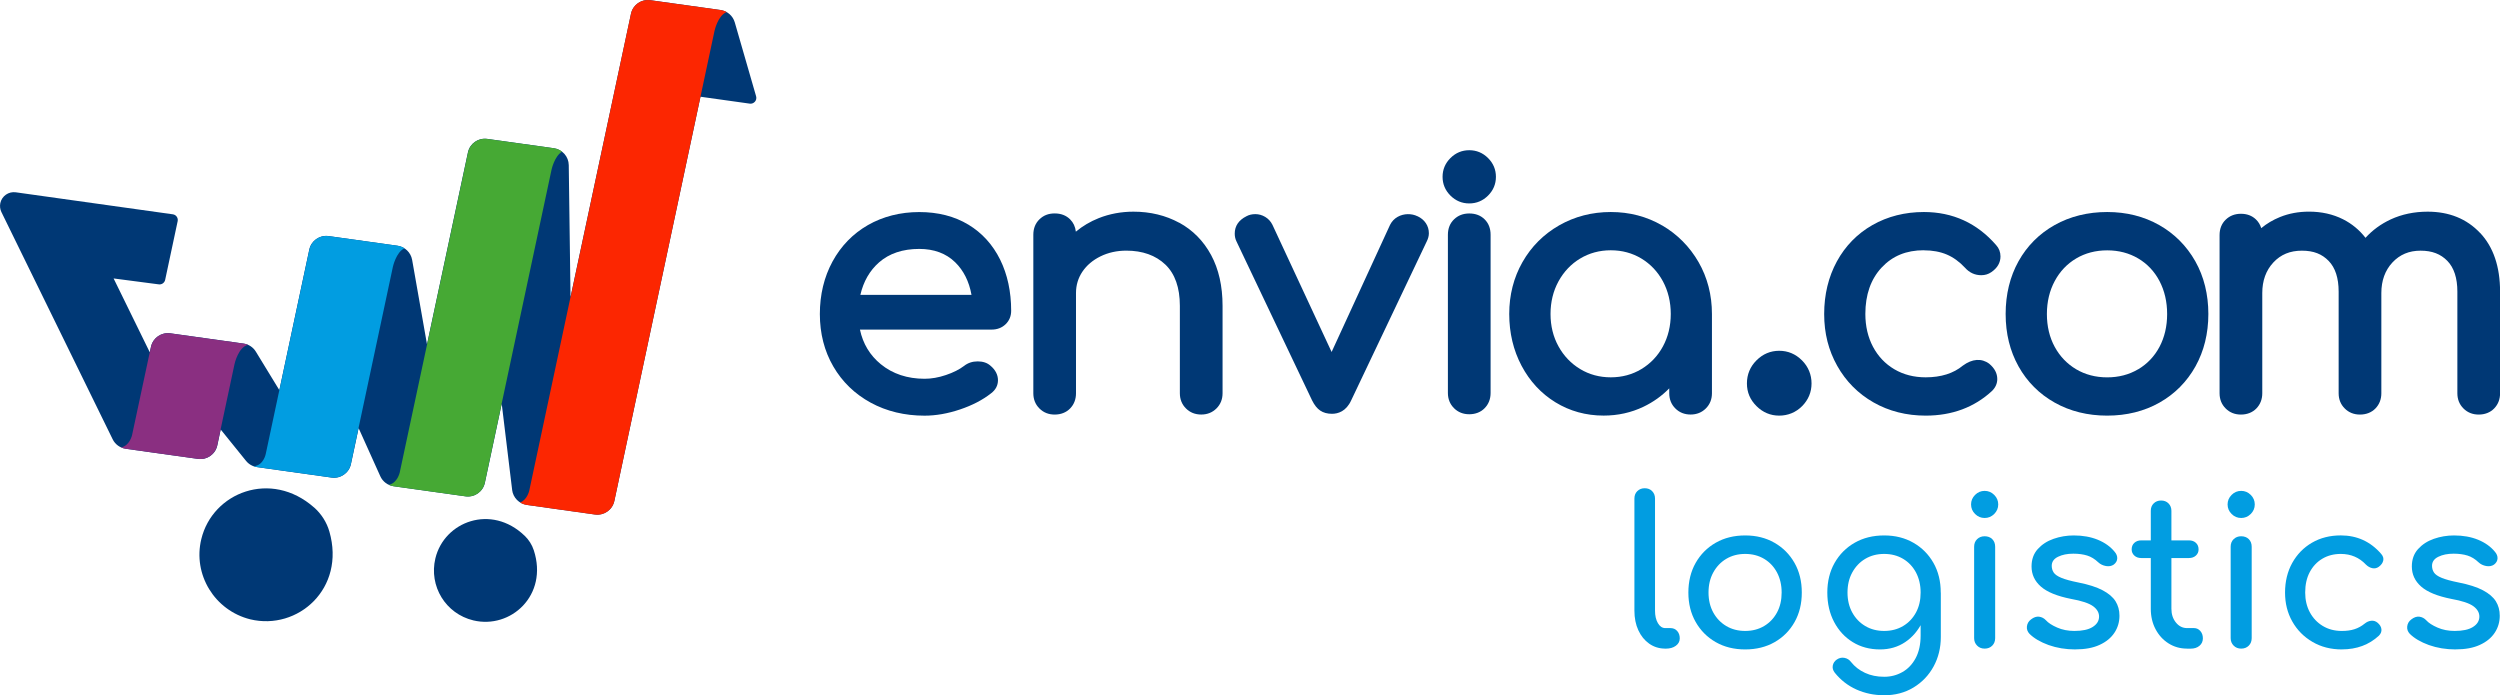 <svg width="356" height="99" viewBox="0 0 356 99" fill="none" xmlns="http://www.w3.org/2000/svg">
<g clip-path="url(#clip0_862_11332)">
<path d="M137.884 31.982C135.924 30.799 133.577 30.197 130.899 30.197C128.22 30.197 125.738 30.824 123.592 32.052C121.446 33.285 119.752 35.035 118.551 37.24C117.355 39.441 116.747 41.957 116.747 44.719C116.747 47.481 117.39 49.997 118.662 52.183C119.933 54.373 121.727 56.108 123.989 57.341C126.245 58.569 128.828 59.191 131.663 59.191C133.261 59.191 134.959 58.895 136.703 58.308C138.452 57.722 139.94 56.945 141.121 56.013C141.779 55.521 142.111 54.89 142.111 54.138C142.111 53.386 141.749 52.664 141.05 52.083C140.593 51.672 139.98 51.461 139.226 51.461C138.472 51.461 137.824 51.681 137.281 52.108C136.613 52.614 135.743 53.055 134.693 53.406C133.648 53.762 132.628 53.937 131.663 53.937C129.21 53.937 127.11 53.24 125.426 51.862C123.878 50.599 122.878 48.94 122.456 46.934H141.206C142 46.934 142.668 46.679 143.191 46.178C143.719 45.671 143.99 45.025 143.99 44.258C143.99 41.536 143.463 39.085 142.422 36.974C141.372 34.849 139.849 33.165 137.889 31.982H137.884ZM130.899 35.446C132.999 35.446 134.723 36.082 136.015 37.345C137.216 38.518 138 40.077 138.342 41.992H122.516C122.954 40.087 123.848 38.528 125.18 37.36C126.627 36.092 128.552 35.446 130.899 35.446Z" fill="#003875"/>
<path d="M167.912 31.716C165.992 30.673 163.801 30.142 161.404 30.142C159.665 30.142 158.002 30.452 156.469 31.059C155.258 31.54 154.162 32.187 153.202 32.989C153.122 32.287 152.85 31.701 152.383 31.234C151.825 30.678 151.086 30.392 150.187 30.392C149.287 30.392 148.599 30.673 148.021 31.229C147.443 31.786 147.146 32.528 147.146 33.425V56.002C147.146 56.864 147.438 57.596 148.016 58.167C148.589 58.744 149.323 59.035 150.187 59.035C151.051 59.035 151.83 58.744 152.388 58.162C152.941 57.591 153.222 56.864 153.222 56.002V41.726C153.222 40.608 153.529 39.585 154.137 38.683C154.75 37.776 155.614 37.044 156.705 36.508C157.806 35.966 159.047 35.691 160.389 35.691C162.695 35.691 164.56 36.357 165.942 37.671C167.314 38.979 168.012 40.954 168.012 43.545V55.997C168.012 56.859 168.304 57.591 168.882 58.162C169.455 58.739 170.188 59.03 171.053 59.03C171.917 59.03 172.646 58.739 173.224 58.162C173.802 57.586 174.093 56.859 174.093 55.997V43.545C174.093 40.753 173.545 38.322 172.465 36.322C171.379 34.312 169.852 32.763 167.922 31.711L167.912 31.716Z" fill="#003875"/>
<path d="M201.843 30.793C201.039 30.392 199.918 30.372 199.019 30.883C198.551 31.149 198.195 31.525 197.943 32.021L189.621 50.122L181.193 32.006C180.952 31.525 180.605 31.149 180.158 30.883C179.716 30.622 179.249 30.492 178.761 30.492C178.274 30.492 177.846 30.598 177.495 30.793C176.389 31.344 175.826 32.181 175.826 33.269C175.826 33.675 175.912 34.051 176.072 34.372L186.837 57.009C187.179 57.696 187.561 58.172 188.003 58.468C188.45 58.774 189.013 58.924 189.676 58.924C190.526 58.924 191.692 58.588 192.415 56.999L203.17 34.377C203.371 33.981 203.471 33.59 203.471 33.214C203.471 32.688 203.326 32.202 203.039 31.775C202.758 31.354 202.356 31.023 201.843 30.783V30.793Z" fill="#003875"/>
<path d="M209.221 30.398C208.357 30.398 207.633 30.678 207.055 31.235C206.477 31.791 206.181 32.533 206.181 33.43V55.957C206.181 56.819 206.472 57.546 207.05 58.123C207.623 58.699 208.357 58.99 209.221 58.99C210.085 58.99 210.864 58.699 211.422 58.117C211.975 57.546 212.261 56.819 212.261 55.957V33.43C212.261 32.538 211.98 31.801 211.417 31.24C210.859 30.683 210.121 30.398 209.221 30.398Z" fill="#003875"/>
<path d="M209.221 21.39C208.186 21.39 207.286 21.766 206.543 22.508C205.799 23.249 205.422 24.147 205.422 25.179C205.422 26.212 205.799 27.109 206.543 27.851C207.286 28.593 208.186 28.969 209.221 28.969C210.256 28.969 211.156 28.593 211.9 27.851C212.643 27.109 213.02 26.212 213.02 25.179C213.02 24.147 212.643 23.249 211.9 22.508C211.156 21.766 210.256 21.39 209.221 21.39Z" fill="#003875"/>
<path d="M236.68 32.101C234.504 30.833 232.047 30.191 229.373 30.191C226.7 30.191 224.227 30.833 222.016 32.096C219.805 33.364 218.051 35.124 216.8 37.324C215.548 39.525 214.915 42.011 214.915 44.708C214.915 47.405 215.503 49.881 216.669 52.082C217.835 54.287 219.458 56.037 221.498 57.29C223.539 58.543 225.85 59.18 228.358 59.18C230.378 59.18 232.288 58.758 234.032 57.921C235.414 57.26 236.645 56.383 237.701 55.3V55.997C237.701 56.859 237.992 57.591 238.57 58.162C239.143 58.739 239.877 59.029 240.741 59.029C241.605 59.029 242.334 58.739 242.912 58.162C243.49 57.586 243.781 56.859 243.781 55.997V44.708C243.781 42.011 243.138 39.525 241.872 37.319C240.6 35.119 238.856 33.359 236.685 32.096L236.68 32.101ZM225.016 36.818C226.308 36.036 227.775 35.64 229.378 35.64C230.981 35.64 232.444 36.036 233.74 36.818C235.032 37.6 236.062 38.693 236.801 40.061C237.54 41.44 237.917 43.004 237.917 44.708C237.917 46.412 237.54 47.966 236.801 49.33C236.067 50.688 235.037 51.771 233.74 52.553C232.449 53.335 230.981 53.731 229.378 53.731C227.775 53.731 226.308 53.335 225.016 52.553C223.72 51.771 222.679 50.683 221.931 49.325C221.177 47.966 220.795 46.412 220.795 44.708C220.795 43.004 221.177 41.44 221.931 40.061C222.684 38.688 223.72 37.595 225.016 36.813V36.818Z" fill="#003875"/>
<path d="M253.36 49.952C252.119 49.952 251.028 50.408 250.124 51.316C249.219 52.218 248.762 53.326 248.762 54.599C248.762 55.872 249.219 56.925 250.124 57.827C251.028 58.729 252.119 59.185 253.36 59.185C254.601 59.185 255.742 58.724 256.632 57.822C257.516 56.92 257.963 55.837 257.963 54.599C257.963 53.361 257.506 52.218 256.601 51.316C255.697 50.413 254.606 49.952 253.365 49.952H253.36Z" fill="#003875"/>
<path d="M273.964 35.645C275.18 35.645 276.275 35.846 277.215 36.242C278.15 36.638 279.029 37.274 279.818 38.126C280.447 38.833 281.226 39.189 282.135 39.189C282.668 39.189 283.145 39.044 283.557 38.758C284.427 38.166 284.869 37.41 284.869 36.512C284.869 35.896 284.658 35.349 284.251 34.903C281.537 31.775 278.075 30.191 273.964 30.191C271.26 30.191 268.793 30.818 266.637 32.046C264.476 33.279 262.772 35.024 261.566 37.234C260.37 39.435 259.762 41.951 259.762 44.713C259.762 47.475 260.385 49.896 261.621 52.097C262.857 54.302 264.596 56.052 266.792 57.305C268.983 58.553 271.481 59.185 274.22 59.185C277.974 59.185 281.15 58.002 283.673 55.661C284.165 55.169 284.412 54.603 284.412 53.977C284.412 53.169 284.035 52.438 283.266 51.796C282.185 50.989 280.849 51.079 279.512 52.062C278.18 53.169 276.401 53.731 274.215 53.731C272.547 53.731 271.044 53.345 269.747 52.578C268.456 51.816 267.436 50.738 266.717 49.385C265.993 48.021 265.626 46.447 265.626 44.708C265.626 41.971 266.405 39.745 267.943 38.101C269.491 36.442 271.461 35.635 273.959 35.635L273.964 35.645Z" fill="#003875"/>
<path d="M307.464 32.046C305.288 30.813 302.801 30.191 300.062 30.191C297.323 30.191 294.775 30.813 292.584 32.046C290.388 33.279 288.654 35.019 287.438 37.204C286.222 39.385 285.604 41.911 285.604 44.713C285.604 47.515 286.222 49.986 287.438 52.172C288.659 54.362 290.388 56.097 292.584 57.33C294.775 58.563 297.288 59.185 300.062 59.185C302.836 59.185 305.344 58.558 307.515 57.33C309.691 56.097 311.414 54.362 312.636 52.172C313.852 49.986 314.47 47.48 314.47 44.713C314.47 41.946 313.847 39.39 312.61 37.204C311.374 35.019 309.645 33.284 307.469 32.046H307.464ZM304.474 52.583C303.183 53.35 301.695 53.736 300.062 53.736C298.429 53.736 296.941 53.35 295.644 52.583C294.353 51.816 293.323 50.743 292.589 49.39C291.85 48.032 291.478 46.458 291.478 44.718C291.478 42.979 291.855 41.395 292.594 40.021C293.328 38.648 294.358 37.565 295.649 36.803C296.941 36.036 298.429 35.65 300.067 35.65C301.705 35.65 303.188 36.036 304.479 36.803C305.771 37.565 306.791 38.648 307.51 40.016C308.233 41.395 308.6 42.979 308.6 44.718C308.6 46.458 308.233 48.032 307.51 49.395C306.791 50.748 305.771 51.821 304.479 52.588L304.474 52.583Z" fill="#003875"/>
<path d="M353.16 33.169C351.271 31.159 348.758 30.142 345.703 30.142C343.783 30.142 342.014 30.513 340.436 31.244C339.039 31.896 337.838 32.773 336.848 33.866C335.983 32.748 334.908 31.861 333.647 31.224C332.219 30.503 330.586 30.137 328.802 30.137C327.329 30.137 325.942 30.392 324.676 30.904C323.681 31.305 322.786 31.836 322.002 32.488C321.857 32.011 321.605 31.595 321.249 31.25C320.691 30.713 319.972 30.442 319.108 30.442C318.243 30.442 317.52 30.723 316.942 31.28C316.364 31.836 316.067 32.578 316.067 33.475V56.002C316.067 56.864 316.359 57.596 316.937 58.167C317.51 58.744 318.243 59.035 319.108 59.035C319.972 59.035 320.751 58.744 321.309 58.163C321.862 57.591 322.148 56.864 322.148 56.002V41.726C322.148 39.962 322.681 38.498 323.726 37.375C324.782 36.242 326.108 35.696 327.787 35.696C329.465 35.696 330.646 36.172 331.601 37.154C332.546 38.127 333.023 39.596 333.023 41.526V56.002C333.023 56.864 333.315 57.596 333.893 58.167C334.466 58.744 335.199 59.035 336.064 59.035C336.928 59.035 337.707 58.744 338.265 58.163C338.818 57.591 339.104 56.864 339.104 56.002V41.726C339.104 39.962 339.637 38.498 340.682 37.375C341.738 36.247 343.049 35.696 344.693 35.696C346.336 35.696 347.552 36.172 348.507 37.154C349.452 38.127 349.929 39.596 349.929 41.526V56.002C349.929 56.864 350.221 57.596 350.798 58.167C351.371 58.744 352.105 59.035 352.969 59.035C353.834 59.035 354.613 58.744 355.171 58.163C355.723 57.591 356.01 56.864 356.01 56.002V41.526C356.01 37.981 355.055 35.169 353.171 33.169H353.16Z" fill="#003875"/>
<path d="M72.93 69.761C72.463 65.917 71.447 57.511 71.447 57.505L69.05 68.749C68.779 70.017 67.573 70.859 66.291 70.679L56.064 69.245C55.225 69.125 54.501 68.588 54.155 67.817L51.069 60.969C51.069 60.969 50.441 63.912 49.978 66.077C49.707 67.345 48.501 68.187 47.219 68.007L36.611 66.518C35.988 66.433 35.425 66.112 35.033 65.626L31.43 61.165L30.952 63.415C30.681 64.684 29.475 65.526 28.193 65.345L17.916 63.907C17.102 63.791 16.398 63.285 16.041 62.548L0.201 30.197C0.01 29.8 -0.045 29.354 0.045 28.923C0.261 27.911 1.226 27.239 2.252 27.384L24.61 30.517C25.082 30.582 25.399 31.034 25.298 31.5L23.519 39.851C23.429 40.272 23.032 40.553 22.605 40.492L16.177 39.65L21.328 50.162L21.494 49.39C21.765 48.122 22.972 47.28 24.253 47.46L34.671 48.919C35.405 49.019 36.053 49.445 36.435 50.077L39.777 55.55L44.038 35.545C44.31 34.277 45.516 33.435 46.797 33.615L56.597 34.989C57.657 35.139 58.502 35.951 58.688 37.004L60.803 49.024L66.628 21.705C66.899 20.437 68.105 19.595 69.387 19.775L78.865 21.104C80.071 21.274 80.976 22.297 80.991 23.51L81.242 42.287L89.851 1.955C90.122 0.687 91.328 -0.155 92.61 0.025L102.6 1.424C103.565 1.559 104.359 2.246 104.631 3.183L107.671 13.715C107.837 14.286 107.354 14.838 106.766 14.758L99.751 13.775L87.484 71.335C87.212 72.604 86.006 73.446 84.72 73.265L75.036 71.902C73.925 71.746 73.061 70.869 72.925 69.756L72.93 69.761Z" fill="#003875"/>
<path d="M30.932 63.41L33.394 51.856C33.394 51.856 33.917 49.414 35.324 49.109C35.148 49.033 34.962 48.978 34.771 48.943C33.022 48.698 24.253 47.469 24.253 47.469C23.856 47.414 23.464 47.455 23.107 47.58C22.313 47.855 21.69 48.527 21.504 49.394L21.338 50.166L21.328 50.151L18.81 61.941C18.81 61.941 18.494 63.46 17.242 63.711C17.453 63.806 17.674 63.871 17.906 63.906L28.183 65.345C28.504 65.39 28.816 65.37 29.112 65.299C30.002 65.079 30.726 64.367 30.932 63.42V63.41Z" fill="#8A2F81"/>
<path d="M49.963 66.077L55.943 38.016C55.943 38.016 56.396 35.906 57.597 35.354C57.31 35.174 56.984 35.043 56.632 34.993L46.802 33.62C46.48 33.575 46.164 33.595 45.867 33.665C44.978 33.891 44.254 34.597 44.053 35.545L39.791 55.55L39.782 55.535C38.952 59.425 37.852 64.598 37.852 64.598C37.852 64.598 37.565 66.272 36.128 66.393C36.284 66.448 36.444 66.488 36.61 66.513L47.219 68.002C47.616 68.057 48.008 68.017 48.365 67.891C49.154 67.616 49.782 66.944 49.968 66.077H49.963Z" fill="#019DE1"/>
<path d="M69.034 68.754L78.538 24.166C78.538 24.166 78.95 22.236 80.04 21.594C79.719 21.349 79.332 21.178 78.904 21.113L69.396 19.785C69.075 19.74 68.758 19.76 68.462 19.83C67.572 20.055 66.848 20.762 66.647 21.71L60.823 49.029V49.004L56.923 67.28C56.923 67.28 56.601 68.784 55.37 69.039C55.586 69.139 55.817 69.21 56.059 69.245L66.285 70.678C66.607 70.724 66.924 70.703 67.22 70.633C68.11 70.408 68.833 69.701 69.034 68.754Z" fill="#46A934"/>
<path d="M84.719 73.265C86.006 73.445 87.212 72.603 87.483 71.335L100.137 11.945L101.746 4.401C101.746 4.401 102.218 2.19 103.479 1.719C103.253 1.589 103.002 1.494 102.736 1.444L92.599 0.03C92.278 -0.015 91.961 0.005 91.665 0.075C90.775 0.301 90.051 1.007 89.85 1.955L81.257 42.297V42.227L75.367 69.866C75.367 69.866 75.091 71.165 74.07 71.556C74.357 71.736 74.683 71.856 75.04 71.906L84.724 73.27L84.719 73.265Z" fill="#FC2601"/>
<path fill-rule="evenodd" clip-rule="evenodd" d="M44.722 72.263C38.591 66.854 30.269 70.117 28.666 76.769C27.439 81.802 30.55 86.925 35.641 88.193C42.4 89.817 49.24 83.817 46.903 75.691C46.521 74.363 45.757 73.175 44.722 72.258V72.263Z" fill="#003875"/>
<path fill-rule="evenodd" clip-rule="evenodd" d="M74.704 76.288C69.955 71.721 63.266 74.263 61.999 79.506C61.05 83.476 63.467 87.401 67.402 88.343C72.709 89.617 78.101 84.784 76.016 78.368C75.759 77.576 75.302 76.859 74.704 76.283V76.288Z" fill="#003875"/>
<path d="M237.138 92.363C236.278 92.363 235.514 92.127 234.851 91.661C234.188 91.195 233.67 90.553 233.298 89.746C232.926 88.939 232.74 88.007 232.74 86.954V70.989C232.74 70.563 232.876 70.207 233.152 69.936C233.429 69.666 233.775 69.525 234.208 69.525C234.64 69.525 234.992 69.661 235.263 69.936C235.534 70.212 235.675 70.563 235.675 70.989V86.954C235.675 87.676 235.811 88.273 236.087 88.739C236.359 89.205 236.71 89.441 237.143 89.441H237.876C238.268 89.441 238.585 89.576 238.831 89.852C239.077 90.127 239.198 90.478 239.198 90.904C239.198 91.331 239.012 91.686 238.64 91.957C238.268 92.233 237.791 92.368 237.203 92.368H237.143L237.138 92.363Z" fill="#019DE1"/>
<path d="M248.515 92.478C246.932 92.478 245.535 92.132 244.324 91.44C243.112 90.749 242.158 89.791 241.464 88.573C240.771 87.355 240.424 85.957 240.424 84.378C240.424 82.799 240.771 81.37 241.464 80.152C242.158 78.934 243.112 77.976 244.324 77.285C245.535 76.593 246.932 76.247 248.515 76.247C250.098 76.247 251.465 76.593 252.676 77.285C253.887 77.976 254.842 78.934 255.535 80.152C256.229 81.37 256.576 82.779 256.576 84.378C256.576 85.977 256.234 87.355 255.551 88.573C254.867 89.791 253.917 90.749 252.706 91.44C251.495 92.132 250.098 92.478 248.515 92.478ZM248.515 89.846C249.53 89.846 250.43 89.611 251.214 89.145C251.998 88.678 252.606 88.032 253.048 87.215C253.49 86.398 253.706 85.45 253.706 84.378C253.706 83.305 253.485 82.358 253.048 81.525C252.606 80.698 251.998 80.047 251.214 79.581C250.43 79.114 249.53 78.879 248.515 78.879C247.5 78.879 246.6 79.114 245.816 79.581C245.032 80.047 244.419 80.698 243.967 81.525C243.514 82.353 243.293 83.305 243.293 84.378C243.293 85.45 243.52 86.398 243.967 87.215C244.414 88.032 245.032 88.678 245.816 89.145C246.6 89.611 247.495 89.846 248.515 89.846Z" fill="#019DE1"/>
<path d="M267.718 92.478C266.251 92.478 264.959 92.132 263.833 91.44C262.708 90.749 261.823 89.791 261.18 88.573C260.537 87.355 260.21 85.957 260.21 84.378C260.21 82.799 260.557 81.37 261.25 80.152C261.944 78.934 262.899 77.976 264.11 77.285C265.321 76.593 266.718 76.247 268.301 76.247C269.884 76.247 271.251 76.593 272.462 77.285C273.673 77.976 274.628 78.934 275.322 80.152C276.015 81.37 276.362 82.779 276.362 84.378H274.633C274.633 85.957 274.337 87.355 273.739 88.573C273.141 89.791 272.326 90.749 271.291 91.44C270.256 92.132 269.065 92.478 267.713 92.478H267.718ZM268.246 98.999C266.859 98.999 265.557 98.724 264.346 98.183C263.135 97.636 262.11 96.839 261.265 95.786C261.009 95.456 260.919 95.115 260.989 94.764C261.059 94.413 261.25 94.132 261.562 93.917C261.914 93.681 262.28 93.606 262.662 93.681C263.044 93.756 263.351 93.952 263.587 94.268C264.115 94.929 264.778 95.445 265.582 95.817C266.381 96.187 267.291 96.373 268.311 96.373C269.251 96.373 270.115 96.147 270.904 95.701C271.698 95.25 272.326 94.588 272.794 93.711C273.261 92.834 273.497 91.761 273.497 90.493V86.343L274.467 83.771L276.372 84.388V90.704C276.372 92.243 276.03 93.641 275.347 94.899C274.663 96.157 273.708 97.155 272.487 97.897C271.266 98.639 269.854 99.01 268.251 99.01L268.246 98.999ZM268.306 89.846C269.321 89.846 270.221 89.611 271.005 89.145C271.789 88.678 272.397 88.032 272.839 87.215C273.281 86.398 273.497 85.45 273.497 84.378C273.497 83.305 273.276 82.358 272.839 81.525C272.397 80.698 271.789 80.047 271.005 79.581C270.221 79.114 269.321 78.879 268.306 78.879C267.291 78.879 266.391 79.114 265.607 79.581C264.823 80.047 264.21 80.698 263.758 81.525C263.306 82.353 263.085 83.305 263.085 84.378C263.085 85.45 263.311 86.398 263.758 87.215C264.205 88.032 264.823 88.678 265.607 89.145C266.391 89.611 267.286 89.846 268.306 89.846Z" fill="#019DE1"/>
<path d="M282.614 73.761C282.086 73.761 281.634 73.571 281.252 73.19C280.87 72.809 280.679 72.358 280.679 71.831C280.679 71.305 280.87 70.854 281.252 70.473C281.634 70.092 282.086 69.901 282.614 69.901C283.141 69.901 283.593 70.092 283.975 70.473C284.357 70.854 284.548 71.305 284.548 71.831C284.548 72.358 284.357 72.809 283.975 73.19C283.593 73.571 283.141 73.761 282.614 73.761ZM282.614 92.363C282.181 92.363 281.825 92.223 281.543 91.937C281.262 91.656 281.116 91.3 281.116 90.869V77.856C281.116 77.41 281.257 77.049 281.543 76.774C281.825 76.503 282.181 76.363 282.614 76.363C283.046 76.363 283.423 76.498 283.699 76.774C283.97 77.049 284.111 77.405 284.111 77.856V90.869C284.111 91.3 283.975 91.656 283.699 91.937C283.423 92.218 283.066 92.363 282.614 92.363Z" fill="#019DE1"/>
<path d="M295.514 92.478C294.147 92.478 292.88 92.267 291.714 91.852C290.554 91.43 289.649 90.899 289.001 90.257C288.709 89.947 288.584 89.591 288.634 89.19C288.684 88.789 288.875 88.463 289.207 88.212C289.599 87.901 289.986 87.771 290.363 87.816C290.745 87.866 291.071 88.037 291.343 88.328C291.674 88.698 292.207 89.044 292.941 89.365C293.674 89.686 294.489 89.846 295.388 89.846C296.524 89.846 297.388 89.661 297.981 89.29C298.579 88.919 298.886 88.443 298.906 87.856C298.926 87.27 298.645 86.764 298.072 86.338C297.494 85.906 296.443 85.556 294.921 85.285C292.946 84.894 291.513 84.312 290.624 83.531C289.734 82.749 289.292 81.796 289.292 80.663C289.292 79.671 289.584 78.844 290.172 78.192C290.76 77.54 291.508 77.049 292.428 76.728C293.348 76.407 294.303 76.247 295.303 76.247C296.594 76.247 297.735 76.453 298.735 76.864C299.73 77.275 300.524 77.841 301.112 78.558C301.383 78.869 301.514 79.195 301.494 79.535C301.474 79.876 301.308 80.162 300.997 80.398C300.685 80.613 300.313 80.678 299.881 80.603C299.449 80.523 299.087 80.347 298.795 80.077C298.308 79.611 297.78 79.285 297.212 79.109C296.644 78.934 295.991 78.844 295.247 78.844C294.388 78.844 293.659 78.989 293.061 79.285C292.463 79.576 292.167 80.007 292.167 80.573C292.167 80.924 292.257 81.24 292.443 81.525C292.629 81.806 292.996 82.062 293.544 82.287C294.091 82.513 294.891 82.734 295.946 82.944C297.413 83.235 298.569 83.606 299.419 84.057C300.268 84.508 300.881 85.029 301.253 85.621C301.625 86.217 301.811 86.904 301.811 87.681C301.811 88.578 301.569 89.385 301.092 90.107C300.615 90.829 299.911 91.405 298.981 91.831C298.052 92.263 296.896 92.473 295.509 92.473L295.514 92.478Z" fill="#019DE1"/>
<path d="M304.926 79.465C304.514 79.465 304.182 79.35 303.931 79.114C303.674 78.879 303.549 78.588 303.549 78.237C303.549 77.846 303.674 77.535 303.931 77.3C304.187 77.064 304.519 76.949 304.926 76.949H311.7C312.112 76.949 312.444 77.064 312.695 77.3C312.951 77.535 313.077 77.846 313.077 78.237C313.077 78.588 312.951 78.879 312.695 79.114C312.439 79.35 312.107 79.465 311.7 79.465H304.926ZM311.434 92.363C310.454 92.363 309.574 92.112 308.795 91.616C308.011 91.12 307.398 90.443 306.946 89.586C306.494 88.728 306.273 87.761 306.273 86.688V72.738C306.273 72.307 306.408 71.956 306.685 71.685C306.956 71.415 307.308 71.274 307.74 71.274C308.172 71.274 308.524 71.41 308.795 71.685C309.067 71.961 309.208 72.312 309.208 72.738V86.688C309.208 87.47 309.424 88.122 309.851 88.648C310.278 89.175 310.811 89.44 311.434 89.44H312.429C312.781 89.44 313.077 89.576 313.323 89.851C313.57 90.127 313.69 90.478 313.69 90.904C313.69 91.33 313.529 91.686 313.208 91.957C312.886 92.232 312.469 92.368 311.961 92.368H311.434V92.363Z" fill="#019DE1"/>
<path d="M319.144 73.761C318.616 73.761 318.164 73.571 317.782 73.19C317.4 72.809 317.209 72.358 317.209 71.831C317.209 71.305 317.4 70.854 317.782 70.473C318.164 70.092 318.616 69.901 319.144 69.901C319.671 69.901 320.124 70.092 320.506 70.473C320.888 70.854 321.079 71.305 321.079 71.831C321.079 72.358 320.888 72.809 320.506 73.19C320.124 73.571 319.671 73.761 319.144 73.761ZM319.144 92.363C318.712 92.363 318.355 92.223 318.073 91.937C317.792 91.656 317.646 91.3 317.646 90.869V77.856C317.646 77.41 317.787 77.049 318.073 76.774C318.355 76.503 318.712 76.363 319.144 76.363C319.576 76.363 319.953 76.498 320.229 76.774C320.501 77.049 320.641 77.405 320.641 77.856V90.869C320.641 91.3 320.506 91.656 320.229 91.937C319.953 92.218 319.596 92.363 319.144 92.363Z" fill="#019DE1"/>
<path d="M333.481 92.478C331.918 92.478 330.526 92.122 329.305 91.41C328.083 90.699 327.123 89.736 326.43 88.513C325.736 87.295 325.39 85.917 325.39 84.373C325.39 82.829 325.731 81.39 326.415 80.162C327.098 78.934 328.038 77.972 329.229 77.28C330.42 76.588 331.787 76.242 333.335 76.242C334.486 76.242 335.541 76.463 336.501 76.899C337.461 77.34 338.32 77.997 339.079 78.874C339.35 79.185 339.451 79.505 339.371 79.841C339.29 80.172 339.079 80.468 338.727 80.719C338.451 80.914 338.149 80.979 337.818 80.909C337.486 80.839 337.184 80.668 336.908 80.398C335.948 79.385 334.757 78.879 333.33 78.879C332.335 78.879 331.455 79.109 330.692 79.566C329.928 80.022 329.335 80.663 328.902 81.48C328.47 82.297 328.259 83.265 328.259 84.378C328.259 85.43 328.48 86.368 328.918 87.185C329.355 88.002 329.968 88.653 330.752 89.13C331.536 89.606 332.44 89.847 333.481 89.847C334.164 89.847 334.767 89.766 335.285 89.596C335.802 89.43 336.275 89.17 336.707 88.819C337.019 88.563 337.34 88.423 337.677 88.393C338.009 88.363 338.3 88.458 338.556 88.669C338.888 88.944 339.074 89.25 339.114 89.591C339.154 89.932 339.034 90.237 338.762 90.513C337.355 91.822 335.596 92.473 333.486 92.473L333.481 92.478Z" fill="#019DE1"/>
<path d="M349.668 92.478C348.301 92.478 347.035 92.267 345.869 91.852C344.708 91.43 343.803 90.899 343.155 90.257C342.864 89.947 342.738 89.591 342.788 89.19C342.838 88.789 343.029 88.463 343.361 88.212C343.753 87.901 344.14 87.771 344.517 87.816C344.899 87.866 345.226 88.037 345.497 88.328C345.829 88.698 346.361 89.044 347.095 89.365C347.829 89.686 348.643 89.846 349.542 89.846C350.678 89.846 351.543 89.661 352.136 89.29C352.734 88.919 353.04 88.443 353.06 87.856C353.08 87.27 352.799 86.764 352.226 86.338C351.648 85.906 350.598 85.556 349.075 85.285C347.1 84.894 345.668 84.312 344.778 83.531C343.889 82.749 343.446 81.796 343.446 80.663C343.446 79.671 343.738 78.844 344.326 78.192C344.914 77.54 345.663 77.049 346.582 76.728C347.502 76.407 348.457 76.247 349.457 76.247C350.749 76.247 351.889 76.453 352.889 76.864C353.884 77.275 354.678 77.841 355.266 78.558C355.538 78.869 355.668 79.195 355.648 79.535C355.628 79.876 355.462 80.162 355.151 80.398C354.839 80.613 354.467 80.678 354.035 80.603C353.603 80.523 353.241 80.347 352.95 80.077C352.462 79.611 351.935 79.285 351.367 79.109C350.799 78.934 350.145 78.844 349.402 78.844C348.542 78.844 347.814 78.989 347.216 79.285C346.618 79.576 346.321 80.007 346.321 80.573C346.321 80.924 346.412 81.24 346.597 81.525C346.783 81.806 347.15 82.062 347.698 82.287C348.246 82.513 349.045 82.734 350.1 82.944C351.568 83.235 352.724 83.606 353.573 84.057C354.422 84.508 355.035 85.029 355.407 85.621C355.779 86.217 355.965 86.904 355.965 87.681C355.965 88.578 355.724 89.385 355.246 90.107C354.769 90.829 354.065 91.405 353.136 91.831C352.206 92.263 351.05 92.473 349.663 92.473L349.668 92.478Z" fill="#019DE1"/>
</g>
<defs>
<clipPath id="clip0_862_11332">
<rect width="356" height="99" fill="white"/>
</clipPath>
</defs>
</svg>
